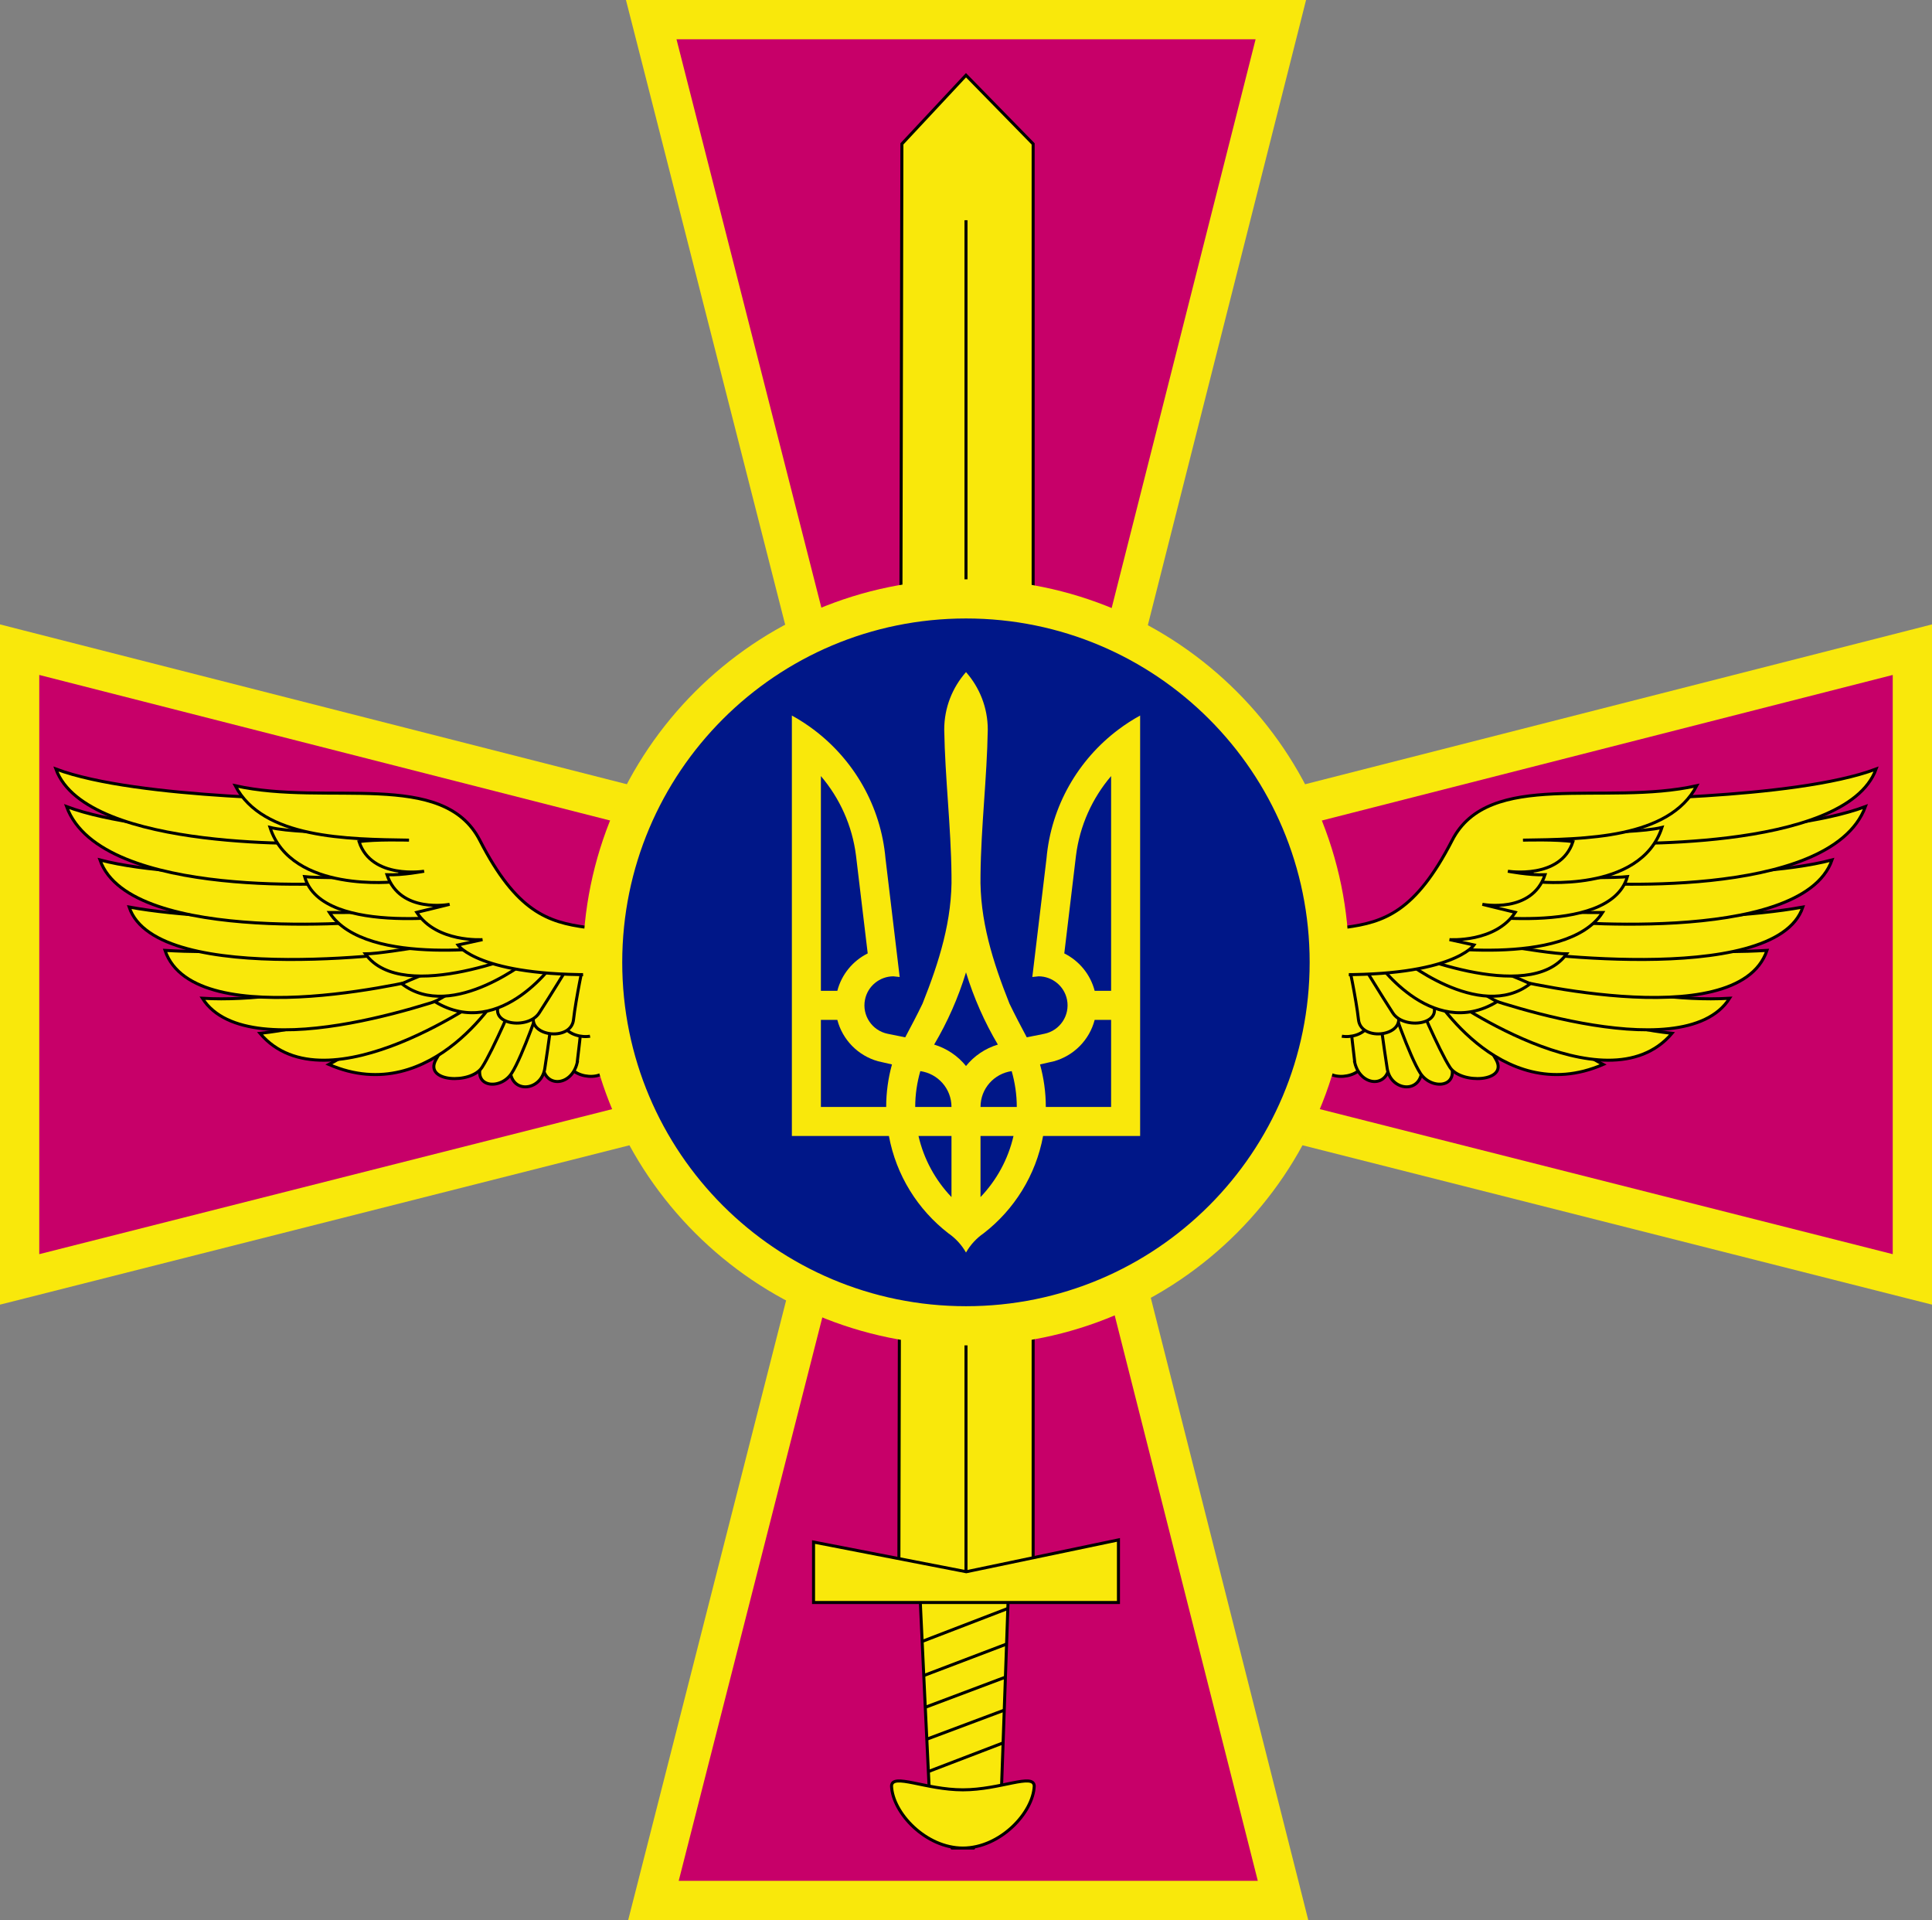 <?xml version="1.0" encoding="UTF-8" standalone="no"?>
<!-- Created with Inkscape (http://www.inkscape.org/) -->

<svg
   xmlns:dc="http://purl.org/dc/elements/1.1/"
   xmlns:cc="http://creativecommons.org/ns#"
   xmlns:rdf="http://www.w3.org/1999/02/22-rdf-syntax-ns#"
   xmlns:svg="http://www.w3.org/2000/svg"
   xmlns="http://www.w3.org/2000/svg"
   xmlns:xlink="http://www.w3.org/1999/xlink"
   xmlns:sodipodi="http://sodipodi.sourceforge.net/DTD/sodipodi-0.dtd"
   xmlns:inkscape="http://www.inkscape.org/namespaces/inkscape"
   width="647.436"
   height="643.332"
   id="svg2"
   version="1.1"
   inkscape:version="0.48.1 "
   sodipodi:docname="ZZ1.svg">
  <rect width="100%" height="100%" fill="#808080" stroke="none"/>
  <defs
     id="defs4">
    <inkscape:perspective
       sodipodi:type="inkscape:persp3d"
       inkscape:vp_x="0 : 526.18109 : 1"
       inkscape:vp_y="0 : 1000 : 0"
       inkscape:vp_z="744.09448 : 526.18109 : 1"
       inkscape:persp3d-origin="372.04724 : 350.78739 : 1"
       id="perspective10" />
    <inkscape:perspective
       id="perspective2824"
       inkscape:persp3d-origin="0.5 : 0.33333333 : 1"
       inkscape:vp_z="1 : 0.5 : 1"
       inkscape:vp_y="0 : 1000 : 0"
       inkscape:vp_x="0 : 0.5 : 1"
       sodipodi:type="inkscape:persp3d" />
    <marker
       style="overflow:visible"
       id="Arrow1Mend"
       refX="0"
       refY="0"
       orient="auto"
       inkscape:stockid="Arrow1Mend">
      <path
         transform="matrix(-0.4,0,0,-0.4,-4,0)"
         style="fill-rule:evenodd;stroke:#000000;stroke-width:1pt;marker-start:none"
         d="M 0,0 5,-5 -12.5,0 5,5 0,0 z"
         id="path9680"
         inkscape:connector-curvature="0" />
    </marker>
    <marker
       style="overflow:visible"
       id="Arrow1Send"
       refX="0"
       refY="0"
       orient="auto"
       inkscape:stockid="Arrow1Send">
      <path
         transform="matrix(-0.2,0,0,-0.2,-1.2,0)"
         style="fill-rule:evenodd;stroke:#000000;stroke-width:1pt;marker-start:none"
         d="M 0,0 5,-5 -12.5,0 5,5 0,0 z"
         id="path2976"
         inkscape:connector-curvature="0" />
    </marker>
    <marker
       style="overflow:visible"
       id="Arrow1Sstart"
       refX="0"
       refY="0"
       orient="auto"
       inkscape:stockid="Arrow1Sstart">
      <path
         transform="matrix(0.2,0,0,0.2,1.2,0)"
         style="fill-rule:evenodd;stroke:#000000;stroke-width:1pt;marker-start:none"
         d="M 0,0 5,-5 -12.5,0 5,5 0,0 z"
         id="path2979"
         inkscape:connector-curvature="0" />
    </marker>
    <inkscape:perspective
       id="perspective2902"
       inkscape:persp3d-origin="198 : 184 : 1"
       inkscape:vp_z="396 : 276 : 1"
       inkscape:vp_y="0 : 1000 : 0"
       inkscape:vp_x="0 : 276 : 1"
       sodipodi:type="inkscape:persp3d" />
    <inkscape:perspective
       id="perspective3740"
       inkscape:persp3d-origin="0.5 : 0.33333333 : 1"
       inkscape:vp_z="1 : 0.5 : 1"
       inkscape:vp_y="0 : 1000 : 0"
       inkscape:vp_x="0 : 0.5 : 1"
       sodipodi:type="inkscape:persp3d" />
    <inkscape:perspective
       id="perspective3824"
       inkscape:persp3d-origin="0.5 : 0.33333333 : 1"
       inkscape:vp_z="1 : 0.5 : 1"
       inkscape:vp_y="0 : 1000 : 0"
       inkscape:vp_x="0 : 0.5 : 1"
       sodipodi:type="inkscape:persp3d" />
    <inkscape:perspective
       id="perspective3849"
       inkscape:persp3d-origin="0.5 : 0.33333333 : 1"
       inkscape:vp_z="1 : 0.5 : 1"
       inkscape:vp_y="0 : 1000 : 0"
       inkscape:vp_x="0 : 0.5 : 1"
       sodipodi:type="inkscape:persp3d" />
    <inkscape:perspective
       id="perspective3909"
       inkscape:persp3d-origin="0.5 : 0.33333333 : 1"
       inkscape:vp_z="1 : 0.5 : 1"
       inkscape:vp_y="0 : 1000 : 0"
       inkscape:vp_x="0 : 0.5 : 1"
       sodipodi:type="inkscape:persp3d" />
    <inkscape:perspective
       id="perspective3931"
       inkscape:persp3d-origin="0.5 : 0.33333333 : 1"
       inkscape:vp_z="1 : 0.5 : 1"
       inkscape:vp_y="0 : 1000 : 0"
       inkscape:vp_x="0 : 0.5 : 1"
       sodipodi:type="inkscape:persp3d" />
    <inkscape:perspective
       id="perspective3953"
       inkscape:persp3d-origin="0.5 : 0.33333333 : 1"
       inkscape:vp_z="1 : 0.5 : 1"
       inkscape:vp_y="0 : 1000 : 0"
       inkscape:vp_x="0 : 0.5 : 1"
       sodipodi:type="inkscape:persp3d" />
    <inkscape:perspective
       id="perspective3975"
       inkscape:persp3d-origin="0.5 : 0.33333333 : 1"
       inkscape:vp_z="1 : 0.5 : 1"
       inkscape:vp_y="0 : 1000 : 0"
       inkscape:vp_x="0 : 0.5 : 1"
       sodipodi:type="inkscape:persp3d" />
    <inkscape:perspective
       id="perspective3997"
       inkscape:persp3d-origin="0.5 : 0.33333333 : 1"
       inkscape:vp_z="1 : 0.5 : 1"
       inkscape:vp_y="0 : 1000 : 0"
       inkscape:vp_x="0 : 0.5 : 1"
       sodipodi:type="inkscape:persp3d" />
    <inkscape:perspective
       id="perspective4036"
       inkscape:persp3d-origin="0.5 : 0.33333333 : 1"
       inkscape:vp_z="1 : 0.5 : 1"
       inkscape:vp_y="0 : 1000 : 0"
       inkscape:vp_x="0 : 0.5 : 1"
       sodipodi:type="inkscape:persp3d" />
    <inkscape:perspective
       id="perspective4058"
       inkscape:persp3d-origin="0.5 : 0.33333333 : 1"
       inkscape:vp_z="1 : 0.5 : 1"
       inkscape:vp_y="0 : 1000 : 0"
       inkscape:vp_x="0 : 0.5 : 1"
       sodipodi:type="inkscape:persp3d" />
    <inkscape:perspective
       id="perspective4082"
       inkscape:persp3d-origin="0.5 : 0.33333333 : 1"
       inkscape:vp_z="1 : 0.5 : 1"
       inkscape:vp_y="0 : 1000 : 0"
       inkscape:vp_x="0 : 0.5 : 1"
       sodipodi:type="inkscape:persp3d" />
    <inkscape:perspective
       id="perspective4104"
       inkscape:persp3d-origin="0.5 : 0.33333333 : 1"
       inkscape:vp_z="1 : 0.5 : 1"
       inkscape:vp_y="0 : 1000 : 0"
       inkscape:vp_x="0 : 0.5 : 1"
       sodipodi:type="inkscape:persp3d" />
    <inkscape:perspective
       id="perspective4126"
       inkscape:persp3d-origin="0.5 : 0.33333333 : 1"
       inkscape:vp_z="1 : 0.5 : 1"
       inkscape:vp_y="0 : 1000 : 0"
       inkscape:vp_x="0 : 0.5 : 1"
       sodipodi:type="inkscape:persp3d" />
    <inkscape:perspective
       id="perspective4311"
       inkscape:persp3d-origin="0.5 : 0.33333333 : 1"
       inkscape:vp_z="1 : 0.5 : 1"
       inkscape:vp_y="0 : 1000 : 0"
       inkscape:vp_x="0 : 0.5 : 1"
       sodipodi:type="inkscape:persp3d" />
    <inkscape:perspective
       id="perspective4333"
       inkscape:persp3d-origin="0.5 : 0.33333333 : 1"
       inkscape:vp_z="1 : 0.5 : 1"
       inkscape:vp_y="0 : 1000 : 0"
       inkscape:vp_x="0 : 0.5 : 1"
       sodipodi:type="inkscape:persp3d" />
    <inkscape:perspective
       id="perspective4355"
       inkscape:persp3d-origin="0.5 : 0.33333333 : 1"
       inkscape:vp_z="1 : 0.5 : 1"
       inkscape:vp_y="0 : 1000 : 0"
       inkscape:vp_x="0 : 0.5 : 1"
       sodipodi:type="inkscape:persp3d" />
    <inkscape:perspective
       id="perspective4377"
       inkscape:persp3d-origin="0.5 : 0.33333333 : 1"
       inkscape:vp_z="1 : 0.5 : 1"
       inkscape:vp_y="0 : 1000 : 0"
       inkscape:vp_x="0 : 0.5 : 1"
       sodipodi:type="inkscape:persp3d" />
    <inkscape:perspective
       id="perspective4399"
       inkscape:persp3d-origin="0.5 : 0.33333333 : 1"
       inkscape:vp_z="1 : 0.5 : 1"
       inkscape:vp_y="0 : 1000 : 0"
       inkscape:vp_x="0 : 0.5 : 1"
       sodipodi:type="inkscape:persp3d" />
    <inkscape:perspective
       id="perspective4421"
       inkscape:persp3d-origin="0.5 : 0.33333333 : 1"
       inkscape:vp_z="1 : 0.5 : 1"
       inkscape:vp_y="0 : 1000 : 0"
       inkscape:vp_x="0 : 0.5 : 1"
       sodipodi:type="inkscape:persp3d" />
    <inkscape:perspective
       id="perspective4443"
       inkscape:persp3d-origin="0.5 : 0.33333333 : 1"
       inkscape:vp_z="1 : 0.5 : 1"
       inkscape:vp_y="0 : 1000 : 0"
       inkscape:vp_x="0 : 0.5 : 1"
       sodipodi:type="inkscape:persp3d" />
    <inkscape:perspective
       id="perspective4465"
       inkscape:persp3d-origin="0.5 : 0.33333333 : 1"
       inkscape:vp_z="1 : 0.5 : 1"
       inkscape:vp_y="0 : 1000 : 0"
       inkscape:vp_x="0 : 0.5 : 1"
       sodipodi:type="inkscape:persp3d" />
    <inkscape:perspective
       id="perspective4489"
       inkscape:persp3d-origin="0.5 : 0.33333333 : 1"
       inkscape:vp_z="1 : 0.5 : 1"
       inkscape:vp_y="0 : 1000 : 0"
       inkscape:vp_x="0 : 0.5 : 1"
       sodipodi:type="inkscape:persp3d" />
    <inkscape:perspective
       id="perspective4511"
       inkscape:persp3d-origin="0.5 : 0.33333333 : 1"
       inkscape:vp_z="1 : 0.5 : 1"
       inkscape:vp_y="0 : 1000 : 0"
       inkscape:vp_x="0 : 0.5 : 1"
       sodipodi:type="inkscape:persp3d" />
    <inkscape:perspective
       id="perspective4533"
       inkscape:persp3d-origin="0.5 : 0.33333333 : 1"
       inkscape:vp_z="1 : 0.5 : 1"
       inkscape:vp_y="0 : 1000 : 0"
       inkscape:vp_x="0 : 0.5 : 1"
       sodipodi:type="inkscape:persp3d" />
    <inkscape:perspective
       id="perspective4555"
       inkscape:persp3d-origin="0.5 : 0.33333333 : 1"
       inkscape:vp_z="1 : 0.5 : 1"
       inkscape:vp_y="0 : 1000 : 0"
       inkscape:vp_x="0 : 0.5 : 1"
       sodipodi:type="inkscape:persp3d" />
    <inkscape:perspective
       id="perspective4577"
       inkscape:persp3d-origin="0.5 : 0.33333333 : 1"
       inkscape:vp_z="1 : 0.5 : 1"
       inkscape:vp_y="0 : 1000 : 0"
       inkscape:vp_x="0 : 0.5 : 1"
       sodipodi:type="inkscape:persp3d" />
    <inkscape:perspective
       id="perspective4599"
       inkscape:persp3d-origin="0.5 : 0.33333333 : 1"
       inkscape:vp_z="1 : 0.5 : 1"
       inkscape:vp_y="0 : 1000 : 0"
       inkscape:vp_x="0 : 0.5 : 1"
       sodipodi:type="inkscape:persp3d" />
    <inkscape:perspective
       id="perspective4621"
       inkscape:persp3d-origin="0.5 : 0.33333333 : 1"
       inkscape:vp_z="1 : 0.5 : 1"
       inkscape:vp_y="0 : 1000 : 0"
       inkscape:vp_x="0 : 0.5 : 1"
       sodipodi:type="inkscape:persp3d" />
    <inkscape:perspective
       id="perspective4643"
       inkscape:persp3d-origin="0.5 : 0.33333333 : 1"
       inkscape:vp_z="1 : 0.5 : 1"
       inkscape:vp_y="0 : 1000 : 0"
       inkscape:vp_x="0 : 0.5 : 1"
       sodipodi:type="inkscape:persp3d" />
    <inkscape:perspective
       id="perspective4665"
       inkscape:persp3d-origin="0.5 : 0.33333333 : 1"
       inkscape:vp_z="1 : 0.5 : 1"
       inkscape:vp_y="0 : 1000 : 0"
       inkscape:vp_x="0 : 0.5 : 1"
       sodipodi:type="inkscape:persp3d" />
    <inkscape:perspective
       id="perspective4687"
       inkscape:persp3d-origin="0.5 : 0.33333333 : 1"
       inkscape:vp_z="1 : 0.5 : 1"
       inkscape:vp_y="0 : 1000 : 0"
       inkscape:vp_x="0 : 0.5 : 1"
       sodipodi:type="inkscape:persp3d" />
    <inkscape:perspective
       id="perspective4709"
       inkscape:persp3d-origin="0.5 : 0.33333333 : 1"
       inkscape:vp_z="1 : 0.5 : 1"
       inkscape:vp_y="0 : 1000 : 0"
       inkscape:vp_x="0 : 0.5 : 1"
       sodipodi:type="inkscape:persp3d" />
    <inkscape:perspective
       id="perspective4731"
       inkscape:persp3d-origin="0.5 : 0.33333333 : 1"
       inkscape:vp_z="1 : 0.5 : 1"
       inkscape:vp_y="0 : 1000 : 0"
       inkscape:vp_x="0 : 0.5 : 1"
       sodipodi:type="inkscape:persp3d" />
    <inkscape:perspective
       id="perspective5656"
       inkscape:persp3d-origin="0.5 : 0.33333333 : 1"
       inkscape:vp_z="1 : 0.5 : 1"
       inkscape:vp_y="0 : 1000 : 0"
       inkscape:vp_x="0 : 0.5 : 1"
       sodipodi:type="inkscape:persp3d" />
    <inkscape:perspective
       id="perspective5670"
       inkscape:persp3d-origin="0.5 : 0.33333333 : 1"
       inkscape:vp_z="1 : 0.5 : 1"
       inkscape:vp_y="0 : 1000 : 0"
       inkscape:vp_x="0 : 0.5 : 1"
       sodipodi:type="inkscape:persp3d" />
  </defs>
  <sodipodi:namedview
     id="base"
     pagecolor="#ffffff"
     bordercolor="#666666"
     borderopacity="1.0"
     inkscape:pageopacity="0.0"
     inkscape:pageshadow="2"
     inkscape:zoom="0.81149194"
     inkscape:cx="172.18111"
     inkscape:cy="289.5651"
     inkscape:document-units="px"
     inkscape:current-layer="g3544"
     showgrid="false"
     inkscape:snap-nodes="false"
     inkscape:object-paths="true"
     inkscape:window-width="1280"
     inkscape:window-height="1004"
     inkscape:window-x="-8"
     inkscape:window-y="-8"
     inkscape:window-maximized="1"
     height="744.09px"
     fit-margin-top="0"
     fit-margin-left="0"
     fit-margin-right="0"
     fit-margin-bottom="0" />
  <g
     inkscape:label="Vrstva 1"
     inkscape:groupmode="layer"
     id="layer1"
     transform="translate(-47.972,-358.406)"
     style="display:inline">
    <g
       id="g3544">
      <g
         id="g3532">
        <g
           id="g3511">
          <g
             id="g3508">
            <use
               x="0"
               y="0"
               xlink:href="#use4618"
               id="use4620"
               transform="matrix(-1,0,0,1,743.38,0)"
               width="744.094"
               height="744.09"
               style="stroke:none" />
          </g>
          <use
             height="744.09"
             width="744.094"
             transform="matrix(0,1,-1,0,1053.814,309.874)"
             id="use4618"
             xlink:href="#g4593"
             y="0"
             x="0" />
        </g>
        <g
           id="g3525">
          <g
             id="g3505">
            <use
               x="0"
               y="0"
               xlink:href="#g4593"
               id="use4603"
               width="744.094"
               height="744.09"
               transform="matrix(1,0,0,-1,0.741,1360.144)" />
          </g>
          <g
             transform="translate(-292.951,144.031)"
             id="g4593">
            <path
               sodipodi:nodetypes="ccccc"
               id="path3795"
               d="m 618.997,455.725 -59.846,-234.781 210.996,0 -59.432,234.781 -91.718,0 z"
               style="fill:#c70069;fill-opacity:1;stroke:none"
               inkscape:connector-curvature="0" />
            <path
               style="font-size:medium;font-style:normal;font-variant:normal;font-weight:normal;font-stretch:normal;text-indent:0;text-align:start;text-decoration:none;line-height:normal;letter-spacing:normal;word-spacing:normal;text-transform:none;direction:ltr;block-progression:tb;writing-mode:lr-tb;text-anchor:start;color:#000000;fill:#f9e80b;fill-opacity:1;fill-rule:nonzero;stroke:none;stroke-width:0.5;marker:none;visibility:visible;display:inline;overflow:visible;enable-background:accumulate;font-family:AlArabiya;-inkscape-font-specification:AlArabiya"
               d="m 550.688,214.375 2.094,8.188 59.844,234.781 1.25,4.969 5.125,0 91.719,0 5.125,0 1.25,-4.969 59.438,-234.781 2.062,-8.188 -8.438,0 -211,0 -8.469,0 z m 16.938,13.156 194.062,0 -56.094,221.625 -81.469,0 -56.5,-221.625 z"
               id="path3797"
               inkscape:connector-curvature="0" />
          </g>
        </g>
      </g>
      <g
         transform="translate(-0.141,-1.429)"
         id="g3768"
         style="fill:#f9e80b;fill-opacity:1">
        <g
           id="g4745"
           transform="matrix(2.025,0,0,2.025,-274.113,236.179)"
           style="fill:#f9e80b;fill-opacity:1;stroke:#000000;stroke-width:0.5;stroke-miterlimit:4;stroke-opacity:1;stroke-dasharray:none">
          <path
             sodipodi:nodetypes="czzcc"
             id="path4272-4"
             d="m 378.542,227.604 c 0,0 -0.343,5.789 -0.4,9.249 -0.057,3.46 6.623,2.739 6.651,-0.268 0.029,-3.007 0.109,-8.576 0.109,-8.576 0,0 -6.361,-0.405 -6.361,-0.405 z"
             style="fill:#f9e80b;fill-opacity:1;stroke:#000000;stroke-width:0.5;stroke-linecap:butt;stroke-linejoin:miter;stroke-miterlimit:4;stroke-opacity:1;stroke-dasharray:none"
             inkscape:connector-curvature="0" />
          <path
             sodipodi:nodetypes="czccc"
             id="path4272-9-6-2-5-5-8"
             d="m 383.331,236.925 c 0.988,4.054 5.802,4.222 5.736,-0.142 -0.066,-4.364 -0.364,-11.859 -0.364,-11.859 l -6.621,0.294 c 0,0 0.731,7.651 1.25,11.707 z"
             style="fill:#f9e80b;fill-opacity:1;stroke:#000000;stroke-width:0.5;stroke-linecap:butt;stroke-linejoin:miter;stroke-miterlimit:4;stroke-opacity:1;stroke-dasharray:none"
             inkscape:connector-curvature="0" />
          <path
             sodipodi:nodetypes="czccc"
             id="path4272-9-6-2-5-5"
             d="m 388.696,237.908 c 0.637,3.776 5.802,4.222 5.736,-0.142 -0.066,-4.364 -0.364,-11.859 -0.364,-11.859 0,0 -7.024,-0.089 -7.024,-0.089 0.486,4.039 1.033,8.069 1.652,12.09 z"
             style="fill:#f9e80b;fill-opacity:1;stroke:#000000;stroke-width:0.5;stroke-linecap:butt;stroke-linejoin:miter;stroke-miterlimit:4;stroke-opacity:1;stroke-dasharray:none"
             inkscape:connector-curvature="0" />
          <path
             sodipodi:nodetypes="czzcc"
             id="path4272-9-6-2-5"
             d="m 389.302,226.803 c 0,0 3.035,9.009 4.872,11.837 1.837,2.829 6.559,2.392 4.978,-1.657 -1.581,-4.048 -4.657,-11.354 -4.657,-11.354 0,0 -5.193,1.174 -5.193,1.174 z"
             style="fill:#f9e80b;fill-opacity:1;stroke:#000000;stroke-width:0.5;stroke-linecap:butt;stroke-linejoin:miter;stroke-miterlimit:4;stroke-opacity:1;stroke-dasharray:none"
             inkscape:connector-curvature="0" />
          <path
             sodipodi:nodetypes="czzcc"
             id="path4272-9-6-2"
             d="m 393.445,225.889 c 0,0 3.792,8.946 5.629,11.774 1.837,2.829 9.716,2.455 7.63,-1.278 -2.087,-3.733 -7.309,-11.733 -7.309,-11.733 0,0 -5.95,1.237 -5.95,1.237 z"
             style="fill:#f9e80b;fill-opacity:1;stroke:#000000;stroke-width:0.5;stroke-linecap:butt;stroke-linejoin:miter;stroke-miterlimit:4;stroke-opacity:1;stroke-dasharray:none"
             inkscape:connector-curvature="0" />
          <path
             sodipodi:nodetypes="cccc"
             id="path4479-2-5-6-8-2-2-4"
             d="m 404.345,221.212 c 0,0 9.892,10.586 20.077,15.973 -17.309,7.511 -28.852,-12.69 -28.852,-12.69 l 8.776,-3.283 z"
             style="fill:#f9e80b;fill-opacity:1;stroke:#000000;stroke-width:0.5;stroke-linecap:butt;stroke-linejoin:miter;stroke-miterlimit:4;stroke-opacity:1;stroke-dasharray:none"
             inkscape:connector-curvature="0" />
          <path
             sodipodi:nodetypes="cccc"
             id="path4479-2-5-6-8-2-2"
             d="m 402.735,221.364 c 0,0 17.279,9.008 33.083,10.67 -10.995,13.004 -38.07,-6.629 -38.07,-6.629 l 4.988,-4.041 z"
             style="fill:#f9e80b;fill-opacity:1;stroke:#000000;stroke-width:0.5;stroke-linecap:butt;stroke-linejoin:miter;stroke-miterlimit:4;stroke-opacity:1;stroke-dasharray:none"
             inkscape:connector-curvature="0" />
          <path
             sodipodi:nodetypes="cccc"
             id="path4479-2-5-6-8-2"
             d="m 407.344,219.921 c 0,0 21.762,7.303 38.007,6.313 -7.775,12.309 -43.058,-1.01 -43.058,-1.01 l 5.051,-5.303 z"
             style="fill:#f9e80b;fill-opacity:1;stroke:#000000;stroke-width:0.5;stroke-linecap:butt;stroke-linejoin:miter;stroke-miterlimit:4;stroke-opacity:1;stroke-dasharray:none"
             inkscape:connector-curvature="0" />
          <path
             sodipodi:nodetypes="cccc"
             id="path4479-2-5-6-8"
             d="m 410.753,216.607 c 0,0 24.539,2.694 40.785,1.705 -4.934,14.519 -44.447,4.293 -44.447,4.293 l 3.662,-5.998 z"
             style="fill:#f9e80b;fill-opacity:1;stroke:#000000;stroke-width:0.5;stroke-linecap:butt;stroke-linejoin:miter;stroke-miterlimit:4;stroke-opacity:1;stroke-dasharray:none"
             inkscape:connector-curvature="0" />
          <path
             sodipodi:nodetypes="cccc"
             id="path4479-2-5-6"
             d="m 411.258,212.785 c 0,0 29.716,1.368 46.214,-1.641 -4.555,13.698 -49.119,7.071 -49.119,7.071 l 2.904,-5.43 z"
             style="fill:#f9e80b;fill-opacity:1;stroke:#000000;stroke-width:0.5;stroke-linecap:butt;stroke-linejoin:miter;stroke-miterlimit:4;stroke-opacity:1;stroke-dasharray:none"
             inkscape:connector-curvature="0" />
          <path
             sodipodi:nodetypes="cccc"
             id="path4479-2-5"
             d="m 416.025,205.303 c 0,0 31.8,1.873 46.278,-1.957 -5.06,14.456 -47.73,9.975 -47.73,9.975 l 1.452,-8.018 z"
             style="fill:#f9e80b;fill-opacity:1;stroke:#000000;stroke-width:0.5;stroke-linecap:butt;stroke-linejoin:miter;stroke-miterlimit:4;stroke-opacity:1;stroke-dasharray:none"
             inkscape:connector-curvature="0" />
          <path
             sodipodi:nodetypes="cccc"
             id="path4479-2"
             d="m 421.486,199.571 c 0,0 32.81,0.043 46.341,-5.051 -5.818,15.845 -46.909,12.564 -46.909,12.564 l 0.568,-7.513 z"
             style="fill:#f9e80b;fill-opacity:1;stroke:#000000;stroke-width:0.5;stroke-linecap:butt;stroke-linejoin:miter;stroke-miterlimit:4;stroke-opacity:1;stroke-dasharray:none"
             inkscape:connector-curvature="0" />
          <path
             sodipodi:nodetypes="cccc"
             id="path4479"
             d="m 423.254,193.354 c 0,0 32.81,0.043 46.341,-5.051 -5.06,13.951 -44.952,12.248 -44.952,12.248 l -1.389,-7.197 z"
             style="fill:#f9e80b;fill-opacity:1;stroke:#000000;stroke-width:0.5;stroke-linecap:butt;stroke-linejoin:miter;stroke-miterlimit:4;stroke-opacity:1;stroke-dasharray:none"
             inkscape:connector-curvature="0" />
          <path
             sodipodi:nodetypes="czzcc"
             id="path4272"
             d="m 379.437,221.017 c 0,0 -0.343,5.789 -0.4,9.249 -0.057,3.46 6.623,2.739 6.651,-0.268 0.029,-3.007 0.109,-8.576 0.109,-8.576 0,0 -6.361,-0.405 -6.361,-0.405 z"
             style="fill:#f9e80b;fill-opacity:1;stroke:#000000;stroke-width:0.5;stroke-linecap:butt;stroke-linejoin:miter;stroke-miterlimit:4;stroke-opacity:1;stroke-dasharray:none"
             inkscape:connector-curvature="0" />
          <path
             sodipodi:nodetypes="czzcc"
             id="path4272-9"
             d="m 382.221,220.121 c 0,0 1.33,6.168 1.715,9.659 0.385,3.491 6.97,2.833 6.651,-0.268 -0.319,-3.101 -3.363,-11.007 -3.363,-11.007 0,0 -5.003,1.616 -5.003,1.616 z"
             style="fill:#f9e80b;fill-opacity:1;stroke:#000000;stroke-width:0.5;stroke-linecap:butt;stroke-linejoin:miter;stroke-miterlimit:4;stroke-opacity:1;stroke-dasharray:none"
             inkscape:connector-curvature="0" />
          <path
             sodipodi:nodetypes="czzcc"
             id="path4272-9-6"
             d="m 384.752,220.876 c 0,0 3.035,4.968 4.872,7.797 1.837,2.829 8.58,1.95 6.493,-1.783 -2.087,-3.733 -4.657,-7.44 -4.657,-7.44 0,0 -6.708,1.426 -6.708,1.426 z"
             style="fill:#f9e80b;fill-opacity:1;stroke:#000000;stroke-width:0.5;stroke-linecap:butt;stroke-linejoin:miter;stroke-miterlimit:4;stroke-opacity:1;stroke-dasharray:none"
             inkscape:connector-curvature="0" />
          <path
             sodipodi:nodetypes="cccc"
             id="path4272-9-6-1"
             d="m 386.592,219.639 c 0,0 9.244,13.87 20.301,7.149 -2.876,-1.365 -12.896,-8.576 -12.896,-8.576 0,0 -7.405,1.427 -7.405,1.427 z"
             style="fill:#f9e80b;fill-opacity:1;stroke:#000000;stroke-width:0.5;stroke-linecap:butt;stroke-linejoin:miter;stroke-miterlimit:4;stroke-opacity:1;stroke-dasharray:none"
             inkscape:connector-curvature="0" />
          <path
             sodipodi:nodetypes="cccc"
             id="path4272-9-6-1-6"
             d="m 390.802,219.422 c 0,0 13.17,10.915 21.561,4.404 -2.876,-1.365 -16.968,-6.809 -16.968,-6.809 0,0 -4.593,2.405 -4.593,2.405 z"
             style="fill:#f9e80b;fill-opacity:1;stroke:#000000;stroke-width:0.5;stroke-linecap:butt;stroke-linejoin:miter;stroke-miterlimit:4;stroke-opacity:1;stroke-dasharray:none"
             inkscape:connector-curvature="0" />
          <path
             sodipodi:nodetypes="cccc"
             id="path4272-9-6-1-6-5"
             d="m 390.471,218.084 c 0,0 21.692,9.514 27.906,0.805 -3.475,-0.008 -19.557,-2.957 -19.557,-2.957 0,0 -8.349,2.152 -8.349,2.152 z"
             style="fill:#f9e80b;fill-opacity:1;stroke:#000000;stroke-width:0.5;stroke-linecap:butt;stroke-linejoin:miter;stroke-miterlimit:4;stroke-opacity:1;stroke-dasharray:none"
             inkscape:connector-curvature="0" />
          <path
             sodipodi:nodetypes="cccc"
             id="path4272-9-6-1-6-5-3"
             d="m 424.328,212.043 c -3.539,0.087 -22.366,-0.4 -22.366,-0.4 0,0 -7.686,5.814 -7.686,5.814 0,0 24.029,3.934 30.053,-5.414 z"
             style="fill:#f9e80b;fill-opacity:1;stroke:#000000;stroke-width:0.5;stroke-linecap:butt;stroke-linejoin:miter;stroke-miterlimit:4;stroke-opacity:1;stroke-dasharray:none"
             inkscape:connector-curvature="0" />
          <path
             sodipodi:nodetypes="ccccc"
             id="path4272-9-6-1-6-5-3-4"
             d="m 400.557,212.22 c 0,0 24.951,4.152 27.875,-6.108 -3.633,0.403 -24.197,0.01 -24.197,0.01 l -3.677,6.098 0,-4e-5 z"
             style="fill:#f9e80b;fill-opacity:1;stroke:#000000;stroke-width:0.5;stroke-linecap:butt;stroke-linejoin:miter;stroke-miterlimit:4;stroke-opacity:1;stroke-dasharray:none"
             inkscape:connector-curvature="0" />
          <path
             sodipodi:nodetypes="cccc"
             id="path4272-9-6-1-6-5-3-4-7"
             d="m 413.357,206.946 c 0,0 17.259,1.978 20.804,-8.981 -5.464,1.35 -24.766,0.799 -24.766,0.799 l 3.962,8.182 z"
             style="fill:#f9e80b;fill-opacity:1;stroke:#000000;stroke-width:0.5;stroke-linecap:butt;stroke-linejoin:miter;stroke-miterlimit:4;stroke-opacity:1;stroke-dasharray:none"
             inkscape:connector-curvature="0" />
          <path
             sodipodi:nodetypes="czccccccccccccc"
             id="path3867"
             d="m 381.786,214.505 c 6.38,-0.857 11.576,-2.56 17.648,-14.398 6.082,-11.855 25.204,-5.626 40.477,-9.04 -4.553,8.766 -18.562,8.85 -28.752,9.004 0,0 5.804,-0.159 8.262,0.256 -2.053,6.295 -10.765,4.886 -10.765,4.886 0,0 3.538,0.69 6.151,0.584 -2.183,6.489 -10.37,4.89 -10.37,4.89 0,0 2.996,0.752 5.445,1.331 -3.275,5.04 -10.883,4.512 -10.883,4.512 0,0 4.065,0.887 4.065,0.887 0,0 -3.468,5.242 -23.5,4.895 -22.341,-3.861 -11.846,-2.203 2.223,-7.808 l 0,1e-5 0,3e-5 z"
             style="fill:#f9e80b;fill-opacity:1;stroke:#000000;stroke-width:0.5;stroke-linecap:butt;stroke-linejoin:miter;stroke-miterlimit:4;stroke-opacity:1;stroke-dasharray:none"
             inkscape:connector-curvature="0" />
        </g>
        <use
           x="0"
           y="0"
           xlink:href="#g4745"
           id="use4770"
           transform="matrix(-1,0,0,1,743.661,2.9061375e-7)"
           width="744.094"
           height="1052.362"
           style="stroke:#000000;stroke-width:0.5;stroke-miterlimit:4;stroke-opacity:1;stroke-dasharray:none;fill:#f9e80b;fill-opacity:1" />
      </g>
      <g
         id="g3489">
        <g
           id="g3754"
           transform="matrix(2.025,0,0,2.025,-274.197,245.464)"
           style="fill:#fbf500;fill-opacity:1;stroke:#000000;stroke-width:0.5;stroke-miterlimit:4;stroke-opacity:1;stroke-dasharray:none">
          <path
             id="path3728"
             d="m 307.844,317.576 0.505,-237.991 10.607,-11.364 11.112,11.364 0,238.182 -22.223,-0.191 z"
             style="fill:#f9e80b;fill-opacity:1;stroke:#000000;stroke-width:0.5;stroke-linecap:butt;stroke-linejoin:miter;stroke-miterlimit:4;stroke-opacity:1;stroke-dasharray:none"
             sodipodi:nodetypes="cccccc"
             inkscape:connector-curvature="0" />
          <path
             id="path3730"
             d="m 318.956,92.212 0,223.805"
             style="fill:#fbf500;fill-opacity:1;stroke:#000000;stroke-width:0.5;stroke-linecap:butt;stroke-linejoin:miter;stroke-miterlimit:4;stroke-opacity:1;stroke-dasharray:none"
             sodipodi:nodetypes="cc"
             inkscape:connector-curvature="0" />
        </g>
        <g
           id="g3480"
           style="fill:#f9e80b;fill-opacity:1">
          <path
             sodipodi:nodetypes="ccccc"
             id="path3760"
             d="m 356.228,892.248 c 0,0.904 3.436,71.795 3.436,71.795 l 23.691,0 2.532,-71.795 -29.659,0 z"
             style="fill:#f9e80b;fill-opacity:1;stroke:#000000;stroke-width:1.013;stroke-linecap:butt;stroke-linejoin:miter;stroke-miterlimit:4;stroke-opacity:1;stroke-dasharray:none"
             inkscape:connector-curvature="0" />
          <path
             sodipodi:nodetypes="cccccc"
             d="m 370.686,977.597 c 12.53,0 -12.611,0 -0.081,0 12.53,0 23.591,-11.812 23.953,-20.788 -0.181,-4.455 -11.423,1.275 -23.912,1.275 -12.489,0 -23.731,-5.73 -23.912,-1.275 0.362,8.976 11.423,20.788 23.953,20.788 z"
             style="fill:#f9e80b;fill-opacity:1;stroke:#000000;stroke-width:1.013;stroke-linecap:butt;stroke-miterlimit:4;stroke-opacity:1;stroke-dasharray:none;stroke-dashoffset:0"
             id="path3790"
             inkscape:connector-curvature="0" />
          <path
             sodipodi:nodetypes="cc"
             id="path3793"
             d="m 385.708,897.319 -28.727,11.049"
             style="fill:#f9e80b;stroke:#000000;stroke-width:1.013;stroke-linecap:butt;stroke-linejoin:miter;stroke-miterlimit:4;stroke-opacity:1;stroke-dasharray:none;fill-opacity:1"
             inkscape:connector-curvature="0" />
          <path
             sodipodi:nodetypes="cc"
             style="fill:#f9e80b;stroke:#000000;stroke-width:1.013;stroke-linecap:butt;stroke-linejoin:miter;stroke-miterlimit:4;stroke-opacity:1;stroke-dasharray:none;fill-opacity:1"
             d="m 385.287,909.244 -27.759,10.558"
             id="path3808"
             inkscape:connector-curvature="0" />
          <path
             sodipodi:nodetypes="cc"
             id="path3793-1"
             d="m 384.896,920.336 -26.856,10.1"
             style="fill:#f9e80b;stroke:#000000;stroke-width:1.013;stroke-linecap:butt;stroke-linejoin:miter;stroke-miterlimit:4;stroke-opacity:1;stroke-dasharray:none;fill-opacity:1"
             inkscape:connector-curvature="0" />
          <path
             sodipodi:nodetypes="cc"
             style="fill:#f9e80b;stroke:#000000;stroke-width:1.013;stroke-linecap:butt;stroke-linejoin:miter;stroke-miterlimit:4;stroke-opacity:1;stroke-dasharray:none;fill-opacity:1"
             d="m 384.506,931.391 -25.951,9.725"
             id="path3808-9"
             inkscape:connector-curvature="0" />
          <path
             sodipodi:nodetypes="cc"
             style="fill:#f9e80b;stroke:#000000;stroke-width:1.013;stroke-linecap:butt;stroke-linejoin:miter;stroke-miterlimit:4;stroke-opacity:1;stroke-dasharray:none;fill-opacity:1"
             d="m 384.119,942.362 -25.04,9.595"
             id="path3808-9-6"
             inkscape:connector-curvature="0" />
        </g>
        <path
           style="fill:#f9e80b;fill-opacity:1;stroke:#000000;stroke-width:1.013;stroke-linecap:butt;stroke-linejoin:miter;stroke-miterlimit:4;stroke-opacity:1;stroke-dasharray:none"
           d="m 320.601,875.068 0,20.255 102.177,0 0,-20.978 -50.998,10.67 -51.179,-9.946 z"
           id="path3758"
           inkscape:connector-curvature="0" />
      </g>
      <path
         transform="matrix(2.009,0,0,2.009,-276.761,232.727)"
         d="m 383.353,223.027 c 0,33.474 -27.136,60.609 -60.609,60.609 -33.474,0 -60.609,-27.136 -60.609,-60.609 0,-33.474 27.136,-60.609 60.609,-60.609 33.474,0 60.609,27.136 60.609,60.609 z"
         sodipodi:ry="60.609154"
         sodipodi:rx="60.609154"
         sodipodi:cy="223.02695"
         sodipodi:cx="322.74374"
         style="fill:#001788;fill-opacity:1;stroke:none"
         sodipodi:type="arc"
         id="path4696" />
      <g
         id="g4645">
        <path
           style="fill:#f9e80b;fill-opacity:1;fill-rule:evenodd;stroke:none"
           d="m 371.69,583.593 c -4.532,5.142 -7.294,11.873 -7.294,19.261 0.269,16.222 2.259,32.411 2.431,48.627 0.36,15.114 -4.174,29.309 -9.688,43.157 -1.837,3.827 -3.824,7.572 -5.813,11.321 l -5.85,-1.178 c -5.264,-1.052 -8.689,-6.171 -7.636,-11.435 0.921,-4.606 4.975,-7.805 9.498,-7.826 l 2.127,0.228 -4.749,-39.662 c -1.552,-17.662 -10.664,-33.154 -24.086,-43.233 -2.306,-1.732 -4.75,-3.316 -7.294,-4.711 l 0,140.868 32.52,0 c 2.432,13.2 9.696,24.699 19.907,32.596 2.429,1.674 4.463,3.882 5.926,6.458 1.463,-2.577 3.498,-4.784 5.926,-6.458 10.211,-7.897 17.475,-19.396 19.907,-32.596 l 32.52,0 0,-140.868 c -2.544,1.395 -4.988,2.979 -7.294,4.711 -13.422,10.079 -22.534,25.571 -24.086,43.233 l -4.749,39.662 2.127,-0.228 c 4.522,0.021 8.577,3.22 9.498,7.826 1.052,5.264 -2.372,10.383 -7.636,11.435 l -5.85,1.178 c -1.988,-3.749 -3.975,-7.494 -5.812,-11.321 -5.513,-13.848 -10.047,-28.043 -9.688,-43.157 0.173,-16.217 2.163,-32.406 2.431,-48.627 0,-7.388 -2.762,-14.119 -7.294,-19.261 z m -48.627,34.837 c 6.294,7.386 10.518,16.591 11.777,26.707 l 3.913,32.71 c -4.983,2.481 -8.76,7.031 -10.181,12.537 l -5.509,0 0,-71.953 z m 97.255,0 0,71.953 -5.509,0 c -1.422,-5.506 -5.199,-10.056 -10.181,-12.537 l 3.913,-32.71 c 1.259,-10.116 5.483,-19.321 11.777,-26.707 z m -48.627,65.761 c 2.612,8.545 6.207,16.658 10.675,24.2 -4.25,1.291 -7.949,3.803 -10.675,7.18 -2.726,-3.377 -6.425,-5.889 -10.675,-7.18 4.469,-7.541 8.063,-15.655 10.675,-24.2 z m -48.627,15.918 5.509,0 c 1.737,6.712 6.977,12.015 13.638,13.866 l 4.673,1.064 c -1.251,4.536 -1.938,9.315 -1.938,14.246 l -21.882,0 0,-29.176 z m 91.746,0 5.509,0 0,29.176 -21.882,0 c 0,-4.932 -0.686,-9.711 -1.938,-14.246 l 4.673,-1.064 c 6.662,-1.851 11.902,-7.155 13.638,-13.866 z m -58.429,17.172 c 5.9,0.834 10.447,5.876 10.447,12.005 l -12.157,0 c 0,-4.169 0.618,-8.187 1.71,-12.005 z m 30.62,0 c 1.092,3.818 1.71,7.836 1.71,12.005 l -12.157,0 c 0,-6.129 4.548,-11.171 10.447,-12.005 z m -31.228,21.73 11.055,0 0,20.477 c -5.365,-5.609 -9.263,-12.652 -11.055,-20.477 z m 20.781,0 11.055,0 c -1.793,7.825 -5.69,14.868 -11.055,20.477 l 0,-20.477 z"
           id="path7306"
           inkscape:connector-curvature="0" />
        <path
           style="font-size:medium;font-style:normal;font-variant:normal;font-weight:normal;font-stretch:normal;text-indent:0;text-align:start;text-decoration:none;line-height:normal;letter-spacing:normal;word-spacing:normal;text-transform:none;direction:ltr;block-progression:tb;writing-mode:lr-tb;text-anchor:start;color:#000000;fill:#f9e80b;fill-opacity:1;fill-rule:nonzero;stroke:none;stroke-width:0.5;marker:none;visibility:visible;display:inline;overflow:visible;enable-background:accumulate;font-family:AlArabiya;-inkscape-font-specification:AlArabiya"
           d="m 371.703,552.501 c -70.812,0 -128.399,57.525 -128.399,128.337 0,70.812 57.587,128.337 128.399,128.337 70.812,0 128.337,-57.525 128.337,-128.337 0,-70.812 -57.525,-128.337 -128.337,-128.337 z m 0,13.122 c 63.697,0 115.151,51.517 115.151,115.214 0,63.697 -51.454,115.214 -115.151,115.214 -63.697,0 -115.214,-51.517 -115.214,-115.214 0,-63.697 51.517,-115.214 115.214,-115.214 z"
           id="path2915"
           inkscape:connector-curvature="0" />
      </g>
    </g>
  </g>
</svg>
